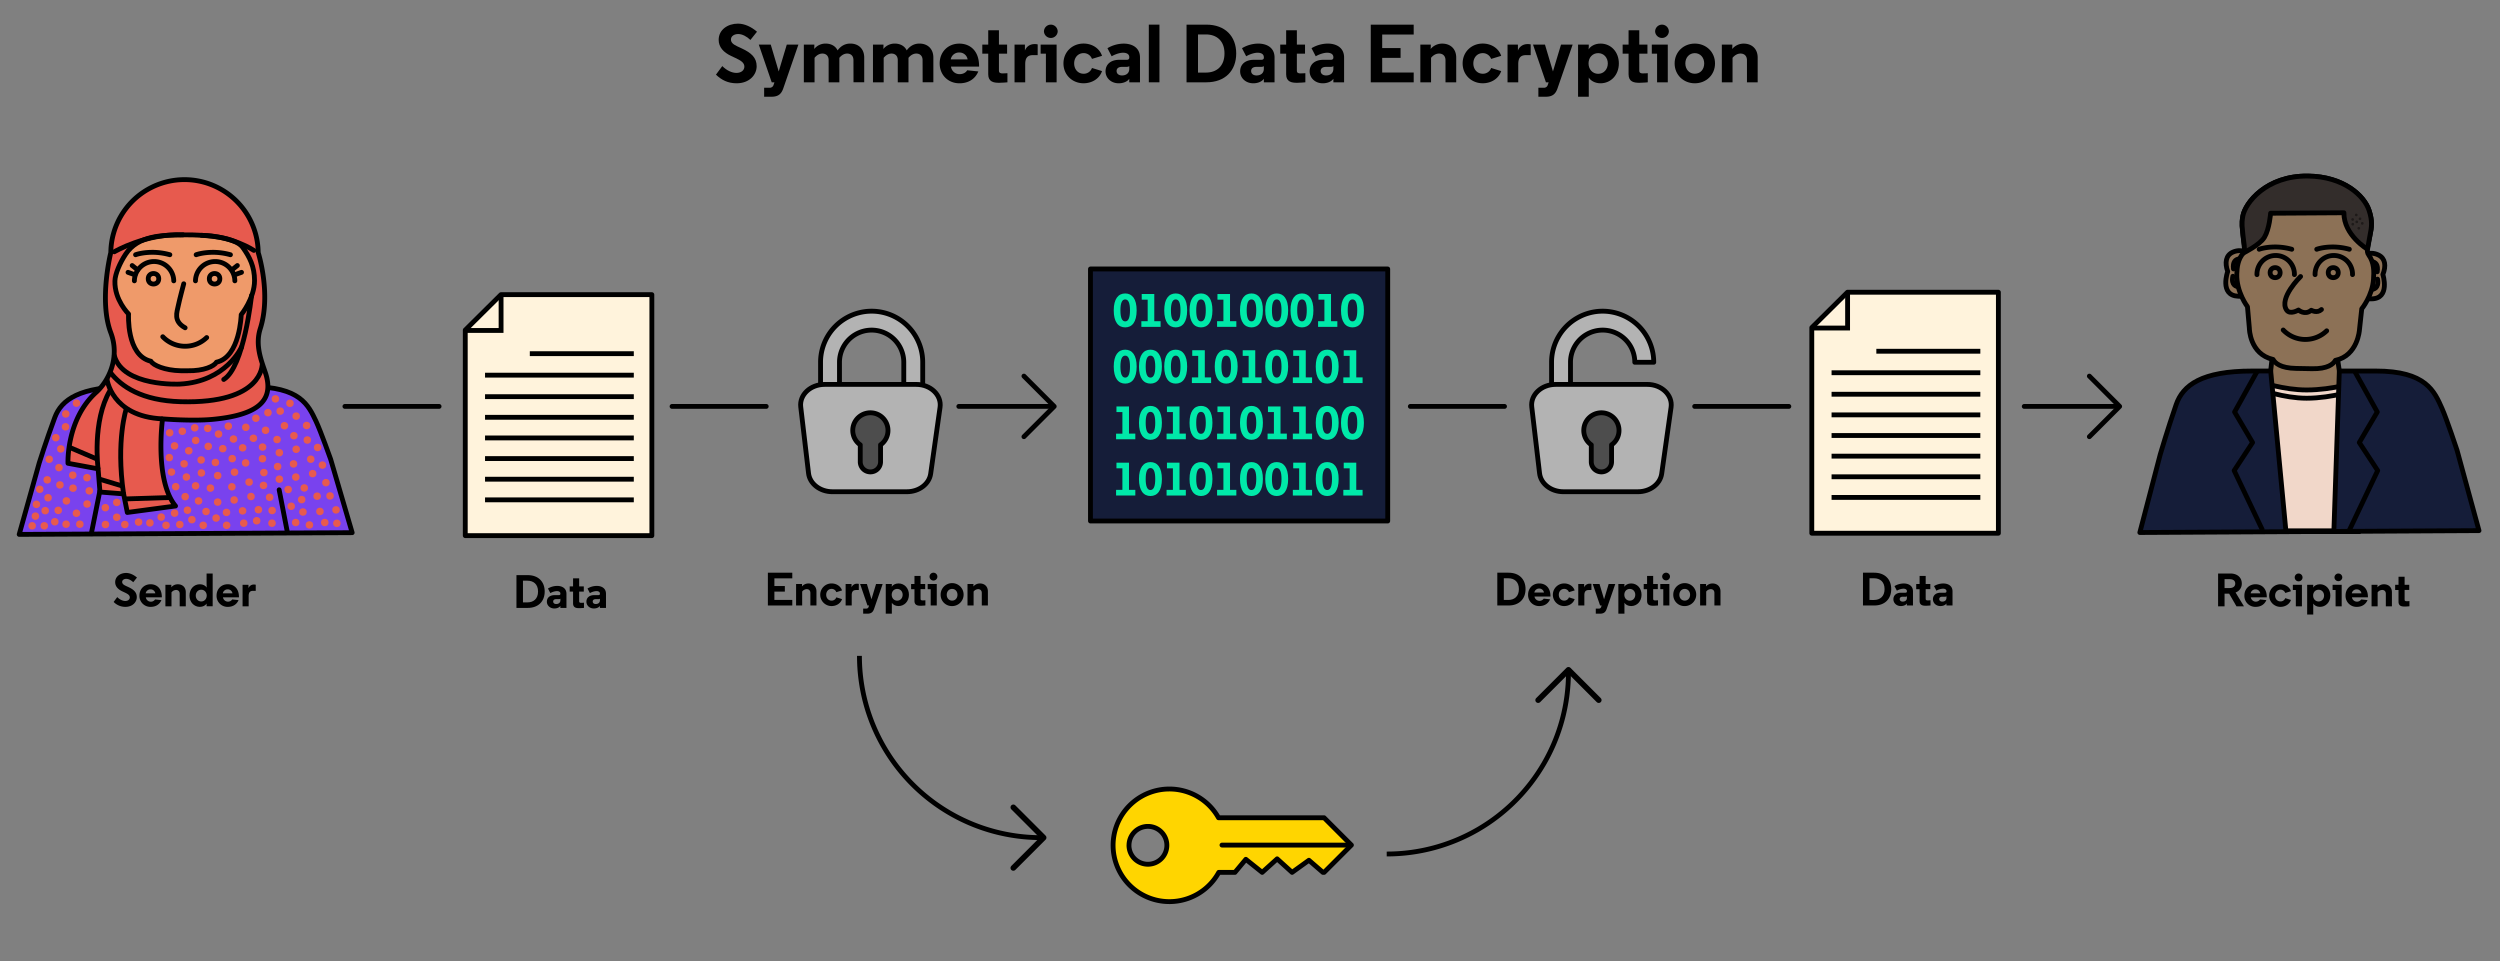 <svg id="Layer_1" data-name="Layer 1" xmlns="http://www.w3.org/2000/svg" viewBox="0 0 3095 1190"><rect x="0" y="0" width="3095" height="1190" fill="#808080" stroke="none"/><defs><style>.cls-1{fill:#151d39;}.cls-1,.cls-11,.cls-12,.cls-13,.cls-15,.cls-16,.cls-17,.cls-18,.cls-3,.cls-4,.cls-5,.cls-6,.cls-7,.cls-8,.cls-9{stroke:#000;}.cls-1,.cls-11,.cls-13,.cls-15,.cls-16,.cls-17,.cls-18,.cls-3,.cls-5,.cls-6,.cls-7,.cls-8,.cls-9{stroke-linejoin:round;}.cls-1,.cls-11,.cls-12,.cls-13,.cls-15,.cls-17,.cls-18,.cls-3,.cls-4,.cls-5,.cls-6,.cls-7,.cls-8,.cls-9{stroke-width:6px;}.cls-2{fill:#00e9a9;}.cls-3{fill:#fff3dc;}.cls-15,.cls-16,.cls-17,.cls-18,.cls-3,.cls-5{stroke-linecap:round;}.cls-16,.cls-4,.cls-5,.cls-9{fill:none;}.cls-12,.cls-4{stroke-miterlimit:10;}.cls-6{fill:#7942ee;}.cls-10,.cls-7{fill:#e75a4e;}.cls-8{fill:#ef9a6a;}.cls-11{fill:#8c7156;}.cls-12{fill:#f1d7c9;}.cls-13{fill:#332d2b;}.cls-14{fill:#1e1a19;}.cls-15{fill:#ffd500;}.cls-16{stroke-width:7px;}.cls-17{fill:#b3b3b3;}.cls-18{fill:#4d4d4d;}</style></defs><path d="M980.85,716H958.69v9.51h12.94v6.9H958.69V742.7h22.16v6.9H950.63V709h30.22Z"/><path d="M1000.92,722.34c5.74,0,9.86,3.65,9.86,9.86v17.4h-7.54V734.11c0-3.36-2.15-4.75-4.53-4.75a7.37,7.37,0,0,0-5.62,3V749.6h-7.54V723h7.36v1c0,.93-.11,2.09-.11,2.09A10.42,10.42,0,0,1,1000.92,722.34Z"/><path d="M1022.84,736.32c0,4.17,2.73,7.25,6.67,7.25a6.09,6.09,0,0,0,5.86-4.06l7.08,2.2c-1.74,5.28-7,8.59-13,8.59a14,14,0,1,1,0-28c6,0,11.26,3.36,13,8.64l-7.08,2.15a6.16,6.16,0,0,0-5.86-4.06C1025.57,729.07,1022.84,732.14,1022.84,736.32Z"/><path d="M1063.21,730.46H1060c-3.83,0-5.57,1.8-5.57,6.44v12.7h-7.54V723h7.31v4.23a7,7,0,0,1,6.9-4.58,8.75,8.75,0,0,1,2.09.23Z"/><path d="M1075.85,749.6h-1.91L1064.83,723h8.41l5.63,18.9,5.68-18.9h8.18l-10.61,30.74c-1.34,3.88-3.43,6-8.3,6h-5.22v-6.32h3.71a2.76,2.76,0,0,0,3-2.09Z"/><path d="M1104.1,759.75h-7.54V723h7.54v1.27c0,1.28-.12,1.86-.12,2.15,1.28-2.26,4.41-4.12,8.41-4.12,7.31,0,12.88,5.86,12.88,14s-5.63,14-12.94,14c-3.77,0-6.9-1.8-8.23-4.06Zm-.18-23.43c0,4.06,2.79,7.31,6.79,7.31s6.79-3.25,6.79-7.31-2.79-7.25-6.79-7.25S1103.92,732.2,1103.92,736.32Z"/><path d="M1139.65,713V723h5.74v6.38h-5.74v12c0,1.68,1.34,1.92,2.5,1.92a34.14,34.14,0,0,0,3.48-.18v6.44s-3.66.35-5.86.35c-3.77,0-7.66-.64-7.66-6V729.42h-4.17V723h4.17V713Z"/><path d="M1159.72,749.6h-7.54V729.42h-3.71V723h11.25ZM1155.6,709a4.86,4.86,0,0,1,4.87,4.87,4.84,4.84,0,0,1-9.68,0A4.85,4.85,0,0,1,1155.6,709Z"/><path d="M1164.53,736.32a14.21,14.21,0,1,1,14.21,14A13.83,13.83,0,0,1,1164.53,736.32Zm7.54,0c0,4.12,2.73,7.25,6.67,7.25s6.62-3.13,6.62-7.25-2.73-7.25-6.62-7.25S1172.07,732.14,1172.07,736.32Z"/><path d="M1213.14,722.34c5.74,0,9.86,3.65,9.86,9.86v17.4h-7.54V734.11c0-3.36-2.15-4.75-4.53-4.75a7.37,7.37,0,0,0-5.62,3V749.6h-7.54V723h7.36v1c0,.93-.11,2.09-.11,2.09A10.42,10.42,0,0,1,1213.14,722.34Z"/><path d="M653.29,752.6H639.37V712h13.92c13.28,0,21.05,8.24,21.05,20.3S666.57,752.6,653.29,752.6ZM653,718.9h-5.57v26.86H653c7.42,0,13.1-4.35,13.1-13.46S660.42,718.9,653,718.9Z"/><path d="M693.77,734.91c0-1.91-1.51-3.13-4.41-3.13a18.06,18.06,0,0,0-8,2.49l-3-5.68a22.73,22.73,0,0,1,11.37-3.25c6,0,11.54,2.78,11.54,9.8V752.6h-7.54v-2.49c-1.39,2.08-4.41,3.19-7.42,3.19-5.63,0-9.28-4-9.28-8.36,0-5,3.71-8.17,9.63-8.17h5.21c1.28,0,1.86-.58,1.86-1.57Zm0,8.18v-1.92a3.25,3.25,0,0,1-2.32.58h-2.84c-2.38,0-3.77,1-3.77,2.9s1.45,3.14,3.77,3.14C691.33,747.79,693.77,746.39,693.77,743.09Z"/><path d="M717,716V726h5.74v6.38H717v12c0,1.68,1.33,1.92,2.49,1.92a33.89,33.89,0,0,0,3.48-.18v6.44s-3.65.35-5.86.35c-3.77,0-7.65-.64-7.65-6V732.42h-4.18V726h4.18V716Z"/><path d="M742.72,734.91c0-1.91-1.51-3.13-4.41-3.13a18.06,18.06,0,0,0-8,2.49l-3-5.68a22.73,22.73,0,0,1,11.37-3.25c6,0,11.54,2.78,11.54,9.8V752.6h-7.54v-2.49c-1.39,2.08-4.41,3.19-7.42,3.19-5.63,0-9.28-4-9.28-8.36,0-5,3.71-8.17,9.63-8.17h5.22c1.27,0,1.85-.58,1.85-1.57Zm0,8.18v-1.92a3.23,3.23,0,0,1-2.32.58h-2.84c-2.38,0-3.77,1-3.77,2.9s1.45,3.14,3.77,3.14C740.29,747.79,742.72,746.39,742.72,743.09Z"/><rect class="cls-1" x="1350" y="333" width="368" height="312"/><path class="cls-2" d="M1407.17,384.24c0,14.44-5.63,21.06-14.16,21.06s-14.21-6.62-14.21-21.06c0-14.21,5.63-20.94,14.21-20.94S1407.17,370,1407.17,384.24ZM1393,397.87c4,0,5.92-4.58,5.92-13.63s-1.91-13.57-5.92-13.57-5.91,4.64-5.91,13.57S1389,397.87,1393,397.87Z"/><path class="cls-2" d="M1413.43,364H1429v33.64h7.83v7H1413v-7h7.83V371h-7.36Z"/><path class="cls-2" d="M1469.69,384.24c0,14.44-5.63,21.06-14.15,21.06s-14.21-6.62-14.21-21.06c0-14.21,5.62-20.94,14.21-20.94S1469.69,370,1469.69,384.24Zm-14.15,13.63c4,0,5.91-4.58,5.91-13.63s-1.91-13.57-5.91-13.57-5.92,4.64-5.92,13.57S1451.48,397.87,1455.54,397.87Z"/><path class="cls-2" d="M1501,384.24c0,14.44-5.63,21.06-14.15,21.06s-14.21-6.62-14.21-21.06c0-14.21,5.62-20.94,14.21-20.94S1501,370,1501,384.24Zm-14.15,13.63c4,0,5.91-4.58,5.91-13.63s-1.91-13.57-5.91-13.57-5.92,4.64-5.92,13.57S1482.74,397.87,1486.8,397.87Z"/><path class="cls-2" d="M1507.21,364h15.55v33.64h7.83v7h-23.84v-7h7.83V371h-7.37Z"/><path class="cls-2" d="M1563.47,384.24c0,14.44-5.62,21.06-14.15,21.06s-14.21-6.62-14.21-21.06c0-14.21,5.63-20.94,14.21-20.94S1563.47,370,1563.47,384.24Zm-14.15,13.63c4,0,5.92-4.58,5.92-13.63s-1.92-13.57-5.92-13.57-5.92,4.64-5.92,13.57S1545.26,397.87,1549.32,397.87Z"/><path class="cls-2" d="M1594.73,384.24c0,14.44-5.62,21.06-14.15,21.06s-14.21-6.62-14.21-21.06c0-14.21,5.63-20.94,14.21-20.94S1594.73,370,1594.73,384.24Zm-14.15,13.63c4,0,5.92-4.58,5.92-13.63s-1.92-13.57-5.92-13.57-5.91,4.64-5.91,13.57S1576.52,397.87,1580.58,397.87Z"/><path class="cls-2" d="M1626,384.24c0,14.44-5.62,21.06-14.15,21.06s-14.21-6.62-14.21-21.06c0-14.21,5.63-20.94,14.21-20.94S1626,370,1626,384.24Zm-14.15,13.63c4,0,5.92-4.58,5.92-13.63s-1.92-13.57-5.92-13.57-5.91,4.64-5.91,13.57S1607.78,397.87,1611.84,397.87Z"/><path class="cls-2" d="M1632.26,364h15.54v33.64h7.83v7h-23.84v-7h7.83V371h-7.36Z"/><path class="cls-2" d="M1688.52,384.24c0,14.44-5.63,21.06-14.16,21.06s-14.21-6.62-14.21-21.06c0-14.21,5.63-20.94,14.21-20.94S1688.52,370,1688.52,384.24Zm-14.16,13.63c4,0,5.92-4.58,5.92-13.63s-1.91-13.57-5.92-13.57-5.91,4.64-5.91,13.57S1670.3,397.87,1674.36,397.87Z"/><path class="cls-2" d="M1407.17,453.84c0,14.44-5.63,21.06-14.16,21.06s-14.21-6.62-14.21-21.06c0-14.21,5.63-20.94,14.21-20.94S1407.17,439.63,1407.17,453.84ZM1393,467.47c4,0,5.92-4.58,5.92-13.63s-1.91-13.57-5.92-13.57-5.91,4.64-5.91,13.57S1389,467.47,1393,467.47Z"/><path class="cls-2" d="M1438.43,453.84c0,14.44-5.63,21.06-14.16,21.06s-14.21-6.62-14.21-21.06c0-14.21,5.63-20.94,14.21-20.94S1438.43,439.63,1438.43,453.84Zm-14.16,13.63c4,0,5.92-4.58,5.92-13.63s-1.91-13.57-5.92-13.57-5.91,4.64-5.91,13.57S1420.21,467.47,1424.27,467.47Z"/><path class="cls-2" d="M1469.69,453.84c0,14.44-5.63,21.06-14.15,21.06s-14.21-6.62-14.21-21.06c0-14.21,5.62-20.94,14.21-20.94S1469.69,439.63,1469.69,453.84Zm-14.15,13.63c4,0,5.91-4.58,5.91-13.63s-1.91-13.57-5.91-13.57-5.92,4.64-5.92,13.57S1451.48,467.47,1455.54,467.47Z"/><path class="cls-2" d="M1476,433.6h15.55v33.64h7.82v7h-23.83v-7h7.83V440.56H1476Z"/><path class="cls-2" d="M1532.21,453.84c0,14.44-5.63,21.06-14.15,21.06s-14.21-6.62-14.21-21.06c0-14.21,5.62-20.94,14.21-20.94S1532.21,439.63,1532.21,453.84Zm-14.15,13.63c4,0,5.91-4.58,5.91-13.63s-1.91-13.57-5.91-13.57-5.92,4.64-5.92,13.57S1514,467.47,1518.06,467.47Z"/><path class="cls-2" d="M1538.47,433.6H1554v33.64h7.83v7H1538v-7h7.83V440.56h-7.37Z"/><path class="cls-2" d="M1594.73,453.84c0,14.44-5.62,21.06-14.15,21.06s-14.21-6.62-14.21-21.06c0-14.21,5.63-20.94,14.21-20.94S1594.73,439.63,1594.73,453.84Zm-14.15,13.63c4,0,5.92-4.58,5.92-13.63s-1.92-13.57-5.92-13.57-5.91,4.64-5.91,13.57S1576.52,467.47,1580.58,467.47Z"/><path class="cls-2" d="M1601,433.6h15.54v33.64h7.83v7h-23.84v-7h7.83V440.56H1601Z"/><path class="cls-2" d="M1657.25,453.84c0,14.44-5.62,21.06-14.15,21.06s-14.21-6.62-14.21-21.06c0-14.21,5.63-20.94,14.21-20.94S1657.25,439.63,1657.25,453.84Zm-14.15,13.63c4,0,5.92-4.58,5.92-13.63s-1.91-13.57-5.92-13.57-5.91,4.64-5.91,13.57S1639,467.47,1643.1,467.47Z"/><path class="cls-2" d="M1663.52,433.6h15.54v33.64h7.83v7h-23.84v-7h7.83V440.56h-7.36Z"/><path class="cls-2" d="M1382.17,503.2h15.54v33.64h7.83v7H1381.7v-7h7.83V510.16h-7.36Z"/><path class="cls-2" d="M1438.43,523.44c0,14.44-5.63,21.06-14.16,21.06s-14.21-6.62-14.21-21.06c0-14.21,5.63-20.94,14.21-20.94S1438.43,509.23,1438.43,523.44Zm-14.16,13.63c4,0,5.92-4.58,5.92-13.63s-1.91-13.57-5.92-13.57-5.91,4.64-5.91,13.57S1420.21,537.07,1424.27,537.07Z"/><path class="cls-2" d="M1444.69,503.2h15.54v33.64h7.83v7h-23.83v-7h7.83V510.16h-7.37Z"/><path class="cls-2" d="M1501,523.44c0,14.44-5.63,21.06-14.15,21.06s-14.21-6.62-14.21-21.06c0-14.21,5.62-20.94,14.21-20.94S1501,509.23,1501,523.44Zm-14.15,13.63c4,0,5.91-4.58,5.91-13.63s-1.91-13.57-5.91-13.57-5.92,4.64-5.92,13.57S1482.74,537.07,1486.8,537.07Z"/><path class="cls-2" d="M1507.21,503.2h15.55v33.64h7.83v7h-23.84v-7h7.83V510.16h-7.37Z"/><path class="cls-2" d="M1563.47,523.44c0,14.44-5.62,21.06-14.15,21.06s-14.21-6.62-14.21-21.06c0-14.21,5.63-20.94,14.21-20.94S1563.47,509.23,1563.47,523.44Zm-14.15,13.63c4,0,5.92-4.58,5.92-13.63s-1.92-13.57-5.92-13.57-5.92,4.64-5.92,13.57S1545.26,537.07,1549.32,537.07Z"/><path class="cls-2" d="M1569.74,503.2h15.54v33.64h7.83v7h-23.84v-7h7.83V510.16h-7.36Z"/><path class="cls-2" d="M1601,503.2h15.54v33.64h7.83v7h-23.84v-7h7.83V510.16H1601Z"/><path class="cls-2" d="M1657.25,523.44c0,14.44-5.62,21.06-14.15,21.06s-14.21-6.62-14.21-21.06c0-14.21,5.63-20.94,14.21-20.94S1657.25,509.23,1657.25,523.44Zm-14.15,13.63c4,0,5.92-4.58,5.92-13.63s-1.91-13.57-5.92-13.57-5.91,4.64-5.91,13.57S1639,537.07,1643.1,537.07Z"/><path class="cls-2" d="M1688.52,523.44c0,14.44-5.63,21.06-14.16,21.06s-14.21-6.62-14.21-21.06c0-14.21,5.63-20.94,14.21-20.94S1688.52,509.23,1688.52,523.44Zm-14.16,13.63c4,0,5.92-4.58,5.92-13.63s-1.91-13.57-5.92-13.57-5.91,4.64-5.91,13.57S1670.3,537.07,1674.36,537.07Z"/><path class="cls-2" d="M1382.17,572.8h15.54v33.64h7.83v7H1381.7v-7h7.83V579.76h-7.36Z"/><path class="cls-2" d="M1438.43,593c0,14.44-5.63,21.06-14.16,21.06s-14.21-6.62-14.21-21.06c0-14.21,5.63-20.93,14.21-20.93S1438.43,578.83,1438.43,593Zm-14.16,13.63c4,0,5.92-4.58,5.92-13.63s-1.91-13.57-5.92-13.57-5.91,4.64-5.91,13.57S1420.21,606.67,1424.27,606.67Z"/><path class="cls-2" d="M1444.69,572.8h15.54v33.64h7.83v7h-23.83v-7h7.83V579.76h-7.37Z"/><path class="cls-2" d="M1501,593c0,14.44-5.63,21.06-14.15,21.06s-14.21-6.62-14.21-21.06c0-14.21,5.62-20.93,14.21-20.93S1501,578.83,1501,593Zm-14.15,13.63c4,0,5.91-4.58,5.91-13.63s-1.91-13.57-5.91-13.57-5.92,4.64-5.92,13.57S1482.74,606.67,1486.8,606.67Z"/><path class="cls-2" d="M1507.21,572.8h15.55v33.64h7.83v7h-23.84v-7h7.83V579.76h-7.37Z"/><path class="cls-2" d="M1563.47,593c0,14.44-5.62,21.06-14.15,21.06s-14.21-6.62-14.21-21.06c0-14.21,5.63-20.93,14.21-20.93S1563.47,578.83,1563.47,593Zm-14.15,13.63c4,0,5.92-4.58,5.92-13.63s-1.92-13.57-5.92-13.57-5.92,4.64-5.92,13.57S1545.26,606.67,1549.32,606.67Z"/><path class="cls-2" d="M1594.73,593c0,14.44-5.62,21.06-14.15,21.06s-14.21-6.62-14.21-21.06c0-14.21,5.63-20.93,14.21-20.93S1594.73,578.83,1594.73,593Zm-14.15,13.63c4,0,5.92-4.58,5.92-13.63s-1.92-13.57-5.92-13.57-5.91,4.64-5.91,13.57S1576.52,606.67,1580.58,606.67Z"/><path class="cls-2" d="M1601,572.8h15.54v33.64h7.83v7h-23.84v-7h7.83V579.76H1601Z"/><path class="cls-2" d="M1657.25,593c0,14.44-5.62,21.06-14.15,21.06s-14.21-6.62-14.21-21.06c0-14.21,5.63-20.93,14.21-20.93S1657.25,578.83,1657.25,593Zm-14.15,13.63c4,0,5.92-4.58,5.92-13.63s-1.91-13.57-5.92-13.57-5.91,4.64-5.91,13.57S1639,606.67,1643.1,606.67Z"/><path class="cls-2" d="M1663.52,572.8h15.54v33.64h7.83v7h-23.84v-7h7.83V579.76h-7.36Z"/><polygon class="cls-3" points="807 663.12 576 663.12 576 408.58 620.16 364.78 807 364.78 807 663.12"/><polyline class="cls-4" points="620.33 364.78 620.33 409.11 576 409.11"/><line class="cls-4" x1="655.91" y1="437.84" x2="784.65" y2="437.84"/><line class="cls-4" x1="600.48" y1="464.45" x2="784.65" y2="464.45"/><line class="cls-4" x1="600.48" y1="491.07" x2="784.65" y2="491.07"/><line class="cls-4" x1="600.48" y1="516.62" x2="784.65" y2="516.62"/><line class="cls-4" x1="600.48" y1="542.16" x2="784.65" y2="542.16"/><line class="cls-4" x1="600.48" y1="567.71" x2="784.65" y2="567.71"/><line class="cls-4" x1="600.48" y1="593.26" x2="784.65" y2="593.26"/><line class="cls-4" x1="600.48" y1="618.81" x2="784.65" y2="618.81"/><polyline class="cls-5" points="1267.62 465.62 1305.13 503.13 1267.62 540.63"/><line class="cls-5" x1="1303.59" y1="503.13" x2="1187" y2="503.13"/><path d="M164.93,720.79c-2.5-2.44-5.74-4.18-8.59-4.18-2.66,0-5.1,1.39-5.1,3.83,0,1.86,1.16,3.31,4.41,4.81l3.36,1.57c6.44,3,10.33,6.38,10.33,12.47s-5.17,12-14.1,12a20,20,0,0,1-14.55-6.09l4.46-6c3,3.08,6.84,4.82,9.92,4.82,3.48,0,5.62-1.92,5.62-4.41,0-2.78-2.49-4.35-6.38-6.15l-2.84-1.33c-5.45-2.55-8.87-6.27-8.87-11.37,0-7.13,6.38-11.43,13.57-11.43,4.7,0,9.51,2.32,13.4,5.69Z"/><path d="M200.31,739.52H180.53A6.31,6.31,0,0,0,192,742.13l7.83.81c-2.38,5.69-7.37,8.36-13.29,8.36a13.55,13.55,0,0,1-13.92-14c0-8.12,5.86-14,13.81-14,7.31,0,13.92,4.76,13.92,15.89Zm-19.95-5h11.89a5.77,5.77,0,0,0-5.86-4.88A5.92,5.92,0,0,0,180.36,734.48Z"/><path d="M220.14,723.34c5.75,0,9.86,3.65,9.86,9.86v17.4h-7.54V735.11c0-3.36-2.14-4.75-4.52-4.75a7.39,7.39,0,0,0-5.63,3V750.6h-7.54V724h7.37v1c0,.93-.12,2.09-.12,2.09A10.44,10.44,0,0,1,220.14,723.34Z"/><path d="M255.75,747.24c-1.33,2.2-4.46,4.06-8.29,4.06-7.31,0-12.87-5.86-12.87-14s5.51-14,12.81-14c4.06,0,7.14,1.86,8.47,4.12,0-.87-.12-3.08-.12-5.05V710h7.54v40.6h-7.54Zm-13.39-9.92c0,4.06,2.78,7.31,6.78,7.31s6.79-3.25,6.79-7.31-2.78-7.25-6.79-7.25S242.36,733.2,242.36,737.32Z"/><path d="M295.83,739.52H276.05a6.31,6.31,0,0,0,11.43,2.61l7.83.81c-2.38,5.69-7.37,8.36-13.28,8.36a13.55,13.55,0,0,1-13.92-14c0-8.12,5.86-14,13.8-14,7.31,0,13.92,4.76,13.92,15.89Zm-19.95-5h11.89a5.77,5.77,0,0,0-5.86-4.88A5.92,5.92,0,0,0,275.88,734.48Z"/><path d="M316.6,731.46h-3.19c-3.83,0-5.57,1.8-5.57,6.44v12.7H300.3V724h7.31v4.23a7,7,0,0,1,6.9-4.58,8.81,8.81,0,0,1,2.09.23Z"/><path class="cls-6" d="M172.88,478.63H160.25c-61.34,0-84.15,16-92.37,38.1C57.38,545,48.59,573,48.59,573L23.75,661.58,436,659.45,409.31,568.4s-12.46-35.12-18.13-47c-9.44-19.84-19.43-42.76-80.77-42.76H172.88Z"/><line class="cls-5" x1="345.59" y1="606.37" x2="355.78" y2="658.99"/><line class="cls-5" x1="123.58" y1="608.06" x2="113.04" y2="660.69"/><path class="cls-7" d="M119.39,485.38c14-12.63,29.84-41.6,17.79-73.45-15-39.59,0-99.27,0-99.27a91.24,91.24,0,0,1,182.47,0s16.36,51.07,2.59,94.11c-6.56,20.48,1.11,39.2,6.27,54.52,12.14,36-11.38,52.67-64.75,57.83-26,2.52-62.54-.57-62.54-.57s-10.33,75.75,16.06,107.88l-59.67,8-4.59-23-29.27-2.3-2.3-28.69-37.29-6.88S81.86,519.12,119.39,485.38Z"/><path class="cls-8" d="M300.49,306.24c-8.61-12.05-42.46-15.84-74-15.5-26.68.29-55.66.86-70.86,23.82-7.11,10.73-13.1,24.53-13.36,33.22-.72,23.6,16.89,40.91,16.89,40.91s-3,51.56,27.71,58.51c2.62,4.9,17,11.41,37,11.79h8.32c20.43.38,33.13-5.77,35.77-10.61,29.28-6.14,30.65-58.82,30.65-58.82s16.51-20.22,16.51-42.23C315.08,329.92,309.06,318.24,300.49,306.24Z"/><path class="cls-5" d="M290.74,347.66a24.38,24.38,0,0,0-48.75,0"/><circle class="cls-5" cx="265.65" cy="345.12" r="6.52"/><path class="cls-5" d="M215.11,347.66a24.38,24.38,0,0,0-48.75,0"/><circle class="cls-5" cx="190.02" cy="345.12" r="6.52"/><path class="cls-5" d="M227.47,351.3s-5.34,20-6.69,26.78c-1.72,8.61-6.5,19.51,8.41,27.73"/><path class="cls-5" d="M201.52,416.9a38.42,38.42,0,0,0,54.35,1"/><line class="cls-5" x1="290.4" y1="340.21" x2="299" y2="337.15"/><line class="cls-5" x1="287.14" y1="334.09" x2="293.84" y2="328.73"/><line class="cls-5" x1="167.08" y1="340.21" x2="158.48" y2="337.15"/><line class="cls-5" x1="170.33" y1="334.09" x2="163.64" y2="328.73"/><path class="cls-5" d="M311.39,365.91S302.21,454.28,277,469.78"/><path class="cls-5" d="M299.05,429.61s-18.93,43-76.6,45.9c0,0-70.15,3.59-80.91-35.14"/><path class="cls-5" d="M141.54,311.69s39-22.95,84.92-20.95"/><path class="cls-5" d="M314.26,310s-27-18.08-64.84-18.65"/><path class="cls-7" d="M132.36,468.92s5.16,46.76,68.86,49.63"/><path class="cls-7" d="M156.46,505.64S143.26,545,153,611.51"/><path class="cls-7" d="M121.45,580.52s-7.74-59.39,14.92-97.26"/><path class="cls-9" d="M324.59,450.84s1.72,49.35-101,46.48c-47.8-1.34-73.47-18.57-87.27-36.62"/><line class="cls-7" x1="154.88" y1="617.68" x2="209.54" y2="615.96"/><line class="cls-7" x1="122.41" y1="592.96" x2="152.25" y2="601.95"/><line class="cls-7" x1="84.92" y1="553.36" x2="119.92" y2="568.28"/><path class="cls-5" d="M167.84,315.36s7.77-3,21.21-3a82,82,0,0,1,21.22,3"/><path class="cls-5" d="M242.84,315.36s7.77-3,21.21-3a82,82,0,0,1,21.22,3"/><circle class="cls-10" cx="255.1" cy="633.25" r="4.65"/><circle class="cls-10" cx="242.14" cy="601.48" r="4.65"/><circle class="cls-10" cx="230.76" cy="590.57" r="4.65"/><circle class="cls-10" cx="249.34" cy="585.5" r="4.65"/><circle class="cls-10" cx="269.49" cy="588.82" r="4.65"/><circle class="cls-10" cx="227.91" cy="574.22" r="4.65"/><circle class="cls-10" cx="212.27" cy="584.41" r="4.65"/><circle class="cls-10" cx="232.07" cy="631.61" r="4.65"/><circle class="cls-10" cx="216.16" cy="635.29" r="4.65"/><circle class="cls-10" cx="144.56" cy="622.01" r="4.65"/><circle class="cls-10" cx="144.56" cy="640.34" r="4.65"/><circle class="cls-10" cx="154.56" cy="649.34" r="4.65"/><circle class="cls-10" cx="171.56" cy="646.34" r="4.65"/><circle class="cls-10" cx="185.56" cy="647.34" r="4.65"/><circle class="cls-10" cx="205.56" cy="650.34" r="4.65"/><circle class="cls-10" cx="222.56" cy="649.34" r="4.65"/><circle class="cls-10" cx="237.56" cy="643.34" r="4.65"/><circle class="cls-10" cx="251.56" cy="650.34" r="4.65"/><circle class="cls-10" cx="267.56" cy="641.34" r="4.65"/><circle class="cls-10" cx="280.56" cy="650.34" r="4.65"/><circle class="cls-10" cx="130.56" cy="649.34" r="4.65"/><circle class="cls-10" cx="130.42" cy="628.49" r="4.65"/><circle class="cls-10" cx="199.57" cy="640.15" r="4.65"/><circle class="cls-10" cx="229.24" cy="614.84" r="4.65"/><circle class="cls-10" cx="245.81" cy="620.16" r="4.65"/><circle class="cls-10" cx="217.52" cy="602.5" r="4.65"/><circle class="cls-10" cx="300.42" cy="554.42" r="4.65"/><circle class="cls-10" cx="289.04" cy="543.52" r="4.65"/><circle class="cls-10" cx="325.08" cy="553.47" r="4.65"/><circle class="cls-10" cx="313.7" cy="542.57" r="4.65"/><circle class="cls-10" cx="282.64" cy="527.64" r="4.65"/><circle class="cls-10" cx="270.55" cy="537.35" r="4.65"/><circle class="cls-10" cx="290.36" cy="584.56" r="4.65"/><circle class="cls-10" cx="287.52" cy="567.79" r="4.65"/><circle class="cls-10" cx="304.1" cy="573.1" r="4.65"/><circle class="cls-10" cx="343.69" cy="577.6" r="4.65"/><circle class="cls-10" cx="324.96" cy="567.89" r="4.65"/><circle class="cls-10" cx="304.34" cy="529.01" r="4.65"/><circle class="cls-10" cx="275.81" cy="555.44" r="4.65"/><circle class="cls-10" cx="266.66" cy="572.53" r="4.65"/><circle class="cls-10" cx="289.88" cy="618.97" r="4.65"/><circle class="cls-10" cx="280.4" cy="634.38" r="4.65"/><circle class="cls-10" cx="310.74" cy="614.7" r="4.65"/><circle class="cls-10" cx="301.74" cy="647.7" r="4.65"/><circle class="cls-10" cx="317.74" cy="644.7" r="4.65"/><circle class="cls-10" cx="336.74" cy="647.7" r="4.65"/><circle class="cls-10" cx="300.31" cy="632.44" r="4.65"/><circle class="cls-10" cx="260.49" cy="604.27" r="4.65"/><circle class="cls-10" cx="269.49" cy="621.58" r="4.65"/><circle class="cls-10" cx="72.09" cy="631.82" r="4.65"/><circle class="cls-10" cx="59.49" cy="616.21" r="4.65"/><circle class="cls-10" cx="74.16" cy="600.32" r="4.65"/><circle class="cls-10" cx="107.82" cy="623.95" r="4.65"/><circle class="cls-10" cx="98.82" cy="648.95" r="4.65"/><circle class="cls-10" cx="81.82" cy="648.95" r="4.65"/><circle class="cls-10" cx="67.82" cy="645.95" r="4.65"/><circle class="cls-10" cx="43.82" cy="638.95" r="4.65"/><circle class="cls-10" cx="54.82" cy="650.95" r="4.65"/><circle class="cls-10" cx="39.82" cy="650.95" r="4.65"/><circle class="cls-10" cx="94.63" cy="635.4" r="4.65"/><circle class="cls-10" cx="82.19" cy="620.14" r="4.65"/><circle class="cls-10" cx="55.95" cy="632.19" r="4.65"/><circle class="cls-10" cx="45.1" cy="624.38" r="4.65"/><circle class="cls-10" cx="308.37" cy="596.88" r="4.65"/><circle class="cls-10" cx="287.05" cy="602.67" r="4.65"/><circle class="cls-10" cx="345.83" cy="560.45" r="4.65"/><circle class="cls-10" cx="379.6" cy="526.76" r="4.65"/><circle class="cls-10" cx="366.66" cy="515.15" r="4.65"/><circle class="cls-10" cx="358.98" cy="499.27" r="4.65"/><circle class="cls-10" cx="340.96" cy="493.81" r="4.65"/><circle class="cls-10" cx="316.78" cy="517.76" r="4.65"/><circle class="cls-10" cx="346.89" cy="508.98" r="4.65"/><circle class="cls-10" cx="331.72" cy="510.88" r="4.65"/><circle class="cls-10" cx="366.69" cy="556.19" r="4.65"/><circle class="cls-10" cx="363.86" cy="539.42" r="4.65"/><circle class="cls-10" cx="380.44" cy="544.73" r="4.65"/><circle class="cls-10" cx="393.24" cy="553.98" r="4.65"/><circle class="cls-10" cx="352.14" cy="527.07" r="4.65"/><circle class="cls-10" cx="343" cy="544.16" r="4.65"/><circle class="cls-10" cx="328.76" cy="532.7" r="4.65"/><circle class="cls-10" cx="366.22" cy="590.6" r="4.65"/><circle class="cls-10" cx="356.74" cy="606.01" r="4.65"/><circle class="cls-10" cx="326.68" cy="585.06" r="4.65"/><circle class="cls-10" cx="326.2" cy="600.94" r="4.65"/><circle class="cls-10" cx="333.79" cy="615.64" r="4.65"/><circle class="cls-10" cx="319.9" cy="631.01" r="4.65"/><circle class="cls-10" cx="336.89" cy="632.03" r="4.65"/><circle class="cls-10" cx="387.08" cy="586.33" r="4.65"/><circle class="cls-10" cx="376.65" cy="604.07" r="4.65"/><circle class="cls-10" cx="408.57" cy="613.95" r="4.65"/><circle class="cls-10" cx="403.51" cy="597.52" r="4.65"/><circle class="cls-10" cx="392.61" cy="614.27" r="4.65"/><circle class="cls-10" cx="373.48" cy="618.53" r="4.65"/><circle class="cls-10" cx="375.06" cy="633.86" r="4.65"/><circle class="cls-10" cx="366.06" cy="646.86" r="4.65"/><circle class="cls-10" cx="383.06" cy="649.86" r="4.65"/><circle class="cls-10" cx="402.06" cy="646.86" r="4.65"/><circle class="cls-10" cx="417.06" cy="647.86" r="4.65"/><circle class="cls-10" cx="360.52" cy="626.75" r="4.65"/><circle class="cls-10" cx="396.08" cy="633.15" r="4.65"/><circle class="cls-10" cx="416" cy="631.22" r="4.65"/><circle class="cls-10" cx="345.83" cy="593.21" r="4.65"/><circle class="cls-10" cx="384.71" cy="568.51" r="4.65"/><circle class="cls-10" cx="399.17" cy="575.78" r="4.65"/><circle class="cls-10" cx="363.39" cy="574.3" r="4.65"/><circle class="cls-10" cx="257.79" cy="552.6" r="4.65"/><circle class="cls-10" cx="249.02" cy="569.43" r="4.65"/><circle class="cls-10" cx="90.4" cy="604.35" r="4.65"/><circle class="cls-10" cx="60.88" cy="568.55" r="4.65"/><circle class="cls-10" cx="75.26" cy="555.75" r="4.65"/><circle class="cls-10" cx="69.1" cy="541.85" r="4.65"/><circle class="cls-10" cx="81.11" cy="528.41" r="4.65"/><circle class="cls-10" cx="81.43" cy="512.45" r="4.65"/><circle class="cls-10" cx="94.72" cy="499.11" r="4.65"/><circle class="cls-10" cx="58.48" cy="594.06" r="4.65"/><circle class="cls-10" cx="49.16" cy="605.75" r="4.65"/><circle class="cls-10" cx="73.01" cy="578.91" r="4.65"/><circle class="cls-10" cx="110.55" cy="607.67" r="4.65"/><circle class="cls-10" cx="107.71" cy="591.38" r="4.65"/><circle class="cls-10" cx="90.07" cy="588.27" r="4.65"/><circle class="cls-10" cx="233.71" cy="558.07" r="4.65"/><circle class="cls-10" cx="242.25" cy="545.27" r="4.65"/><circle class="cls-10" cx="257.18" cy="530.33" r="4.65"/><circle class="cls-10" cx="241.06" cy="529.62" r="4.65"/><circle class="cls-10" cx="209.53" cy="566.51" r="4.65"/><circle class="cls-10" cx="225.69" cy="533.89" r="4.65"/><circle class="cls-10" cx="216.07" cy="551.99" r="4.65"/><circle class="cls-10" cx="210.04" cy="535.79" r="4.65"/><path d="M2759.71,735H2754v15.6H2746V710h15.25c8.88,0,14.1,5.28,14.1,12.35a11.43,11.43,0,0,1-7.72,11.14L2778,750.6h-9.28Zm.46-18H2754v11h6.15c4.47,0,7.08-2.09,7.08-5.57S2764.64,717,2760.17,717Z"/><path d="M2806.28,739.52H2786.5a6.31,6.31,0,0,0,11.43,2.61l7.83.81c-2.38,5.69-7.37,8.36-13.28,8.36a13.55,13.55,0,0,1-13.92-14c0-8.12,5.85-14,13.8-14,7.31,0,13.92,4.76,13.92,15.89Zm-20-5h11.89a5.77,5.77,0,0,0-5.86-4.88A5.92,5.92,0,0,0,2786.33,734.48Z"/><path d="M2816.6,737.32c0,4.17,2.73,7.25,6.67,7.25a6.08,6.08,0,0,0,5.86-4.06l7.08,2.2c-1.74,5.28-7,8.59-13,8.59a14,14,0,1,1,0-28c6,0,11.26,3.36,13,8.64l-7.08,2.15a6.15,6.15,0,0,0-5.86-4.06C2819.33,730.07,2816.6,733.14,2816.6,737.32Z"/><path d="M2849.78,750.6h-7.54V730.42h-3.71V724h11.25Zm-4.12-40.6a4.86,4.86,0,0,1,4.87,4.87,4.84,4.84,0,0,1-9.68,0A4.85,4.85,0,0,1,2845.66,710Z"/><path d="M2863.81,760.75h-7.54V724h7.54v1.27c0,1.28-.11,1.86-.11,2.15,1.27-2.26,4.41-4.12,8.41-4.12,7.31,0,12.87,5.86,12.87,14s-5.62,14-12.93,14c-3.77,0-6.9-1.8-8.24-4.06Zm-.17-23.43c0,4.06,2.78,7.31,6.79,7.31s6.78-3.25,6.78-7.31-2.78-7.25-6.78-7.25S2863.64,733.2,2863.64,737.32Z"/><path d="M2899,750.6h-7.54V730.42h-3.71V724H2899Zm-4.12-40.6a4.87,4.87,0,0,1,4.88,4.87,4.85,4.85,0,0,1-9.69,0A4.86,4.86,0,0,1,2894.84,710Z"/><path d="M2931.5,739.52h-19.78a6.31,6.31,0,0,0,11.43,2.61l7.83.81c-2.38,5.69-7.37,8.36-13.28,8.36a13.55,13.55,0,0,1-13.92-14c0-8.12,5.85-14,13.8-14,7.31,0,13.92,4.76,13.92,15.89Zm-19.95-5h11.89a5.77,5.77,0,0,0-5.86-4.88A5.92,5.92,0,0,0,2911.55,734.48Z"/><path d="M2951.33,723.34c5.75,0,9.86,3.65,9.86,9.86v17.4h-7.53V735.11c0-3.36-2.15-4.75-4.53-4.75a7.37,7.37,0,0,0-5.62,3V750.6H2936V724h7.36v1c0,.93-.11,2.09-.11,2.09A10.42,10.42,0,0,1,2951.33,723.34Z"/><path d="M2976.91,714V724h5.74v6.38h-5.74v12c0,1.68,1.34,1.92,2.5,1.92a34.14,34.14,0,0,0,3.48-.18v6.44s-3.66.35-5.86.35c-3.77,0-7.66-.64-7.66-6V730.42h-4.17V724h4.17V714Z"/><polygon class="cls-11" points="2899.58 496.04 2807.85 494.48 2811.13 458.74 2814.5 429.21 2891.43 428.17 2896.09 459 2899.58 496.04"/><path class="cls-12" d="M2919.21,657.68H2797.85V472.73s29.15,10.06,57.77,10.06c32.32,0,63.59-10.06,63.59-10.06Z"/><path class="cls-12" d="M2919.21,658H2797.85V482.05S2827,493,2855.62,493c32.32,0,63.59-10.94,63.59-10.94Z"/><path class="cls-11" d="M2922.46,318s9.83-8.22,22-2.35c8.7,4.2,9.71,13.65,5.53,24.2,0,0,9.62,30.15-14.3,30.14-22.94,0-18.41-14-18.41-14"/><path class="cls-5" d="M2926.84,359.71s-.87-6.12,4.15-6.76c2.65-.33,5.41,1.31,6.5,5.1,0,0,8.14-.75,5.9-12.47"/><path class="cls-5" d="M2928.14,324.47s17.83-5.65,14.84,12"/><line class="cls-5" x1="2935.95" y1="333.48" x2="2929.48" y2="347.54"/><path class="cls-11" d="M2786.26,315.27s-9.52-8.59-21.92-3.17c-8.85,3.87-10.22,13.27-6.43,24,0,0-10.75,29.77,13.16,30.66,22.92.85,18.91-13.27,18.91-13.27"/><path class="cls-5" d="M2780.32,356.75s1.09-6.09-3.9-6.91c-2.64-.43-5.45,1.1-6.69,4.85,0,0-8.1-1.06-5.42-12.68"/><path class="cls-5" d="M2780.34,321.48s-17.61-6.31-15.28,11.46"/><line class="cls-5" x1="2772.2" y1="330.19" x2="2778.13" y2="344.49"/><path class="cls-11" d="M2932.37,315.5c-3.12-4.33-1.25-10.06,1.71-24.28,2.13-10.22,3.12-17.6-1.14-30.66-5.92-18.16-31.23-42-75.53-42.6-52.25-.67-77.95,33.65-80.79,49.55-1.9,10.66-.57,13.78.14,23.15.6,7.92,3.46,19.14.48,22.58-6.81,7.87-7.84,17.62-8.09,25.88-.68,22.45,13.2,40.52,13.2,40.52l2.36,26.87s.2,31.89,29.37,38.5c2.49,4.66,9.38,10.73,28.35,11.08l19.84.38c19.43.36,26.42-5.74,28.94-10.35,27.85-5.84,29.81-37.9,29.81-37.9l2.83-25.92s13.16-15.88,14.58-36.77C2939.05,336.39,2939.42,325.28,2932.37,315.5Z"/><path class="cls-5" d="M2848.11,342.34s-27.25,26.67-17.32,41.46c4.26,6.34,14.72,0,14.72,0s7.81,7,15.87.29c0,0,7.09,4.21,12.57-.89"/><path class="cls-5" d="M2826.63,408.57a38,38,0,0,0,53.8,1"/><path class="cls-13" d="M2777.24,313.24c3-3.44.12-14.66-.48-22.58-.71-9.37-2-12.49-.14-23.15,2.84-15.9,28.54-50.22,80.79-49.55,44.3.57,69.61,24.44,75.53,42.6,4.26,13.06,3.27,20.44,1.14,30.66L2931,308.55s-29.53-17.33-29.24-45.15L2811,264s-1.42,19.41-7.67,29.82C2797.56,303.37,2777.24,313.24,2777.24,313.24Z"/><circle class="cls-14" cx="2921.71" cy="270.86" r="1.68"/><circle class="cls-14" cx="2912.58" cy="271.7" r="1.68"/><circle class="cls-14" cx="2924.51" cy="276.53" r="1.68"/><circle class="cls-14" cx="2917.69" cy="274.68" r="1.68"/><circle class="cls-14" cx="2912.74" cy="277.57" r="1.68"/><circle class="cls-14" cx="2917.07" cy="266.12" r="1.68"/><circle class="cls-14" cx="2920.18" cy="282.63" r="1.68"/><path class="cls-5" d="M2912.42,339.94a23.19,23.19,0,1,0-46.37.05"/><circle class="cls-5" cx="2888.55" cy="337.53" r="6.21"/><path class="cls-5" d="M2840.48,339.94a23.19,23.19,0,1,0-46.37.05"/><circle class="cls-5" cx="2816.61" cy="337.53" r="6.21"/><path class="cls-5" d="M2796.87,308.59s7.38-2.84,20.16-2.84a78,78,0,0,1,20.16,2.84"/><path class="cls-5" d="M2868.14,308.59s7.39-2.84,20.16-2.84a78,78,0,0,1,20.17,2.84"/><path class="cls-1" d="M2788.14,459.33c-62.47,0-85.71,17.46-94.08,41.64-10.69,30.88-19.64,61.5-19.64,61.5l-25.31,96.77L3069,656.91l-27.18-99.48s-12.7-38.38-18.47-51.38c-9.62-21.67-19.79-46.72-82.27-46.72h-45l-6.74,197.83h-59.42l-18.81-197.87Z"/><polyline class="cls-1" points="2914.58 458.74 2943.07 510.03 2920.8 547.85 2943.59 582.56 2908.36 656.64"/><polyline class="cls-1" points="2794.91 458.74 2766.41 510.03 2788.69 547.85 2765.89 582.56 2801.12 656.64"/><path class="cls-15" d="M1447.71,976.79A69.71,69.71,0,1,0,1508.85,1080h20l13.49-16.16,20.25,16.16,18.51-16.74,18.51,16.74,20.83-15,17.36,15h1.43l33.81-33.81-33.81-33.81H1508.53A69.7,69.7,0,0,0,1447.71,976.79Zm-50,69.71a23.43,23.43,0,1,1,23.43,23.43A23.43,23.43,0,0,1,1397.67,1046.5Z"/><line class="cls-5" x1="1512.8" y1="1046.21" x2="1666.81" y2="1046.21"/><polyline class="cls-16" points="1254.5 999.5 1292 1037 1254.5 1074.5"/><path class="cls-4" d="M1064,812a224.86,224.86,0,0,0,225,225"/><polyline class="cls-16" points="1904.25 866.75 1941.75 829.25 1979.25 866.75"/><path class="cls-4" d="M1716.75,1057.25a224.87,224.87,0,0,0,225-225"/><path d="M929,49.47c-4.38-4.29-10.09-7.35-15.09-7.35-4.69,0-9,2.45-9,6.74,0,3.26,2,5.81,7.75,8.46l5.92,2.76c11.32,5.3,18.16,11.22,18.16,21.93s-9.08,21.11-24.79,21.11c-10.81,0-18.87-4.18-25.6-10.71l7.85-10.61c5.31,5.41,12,8.47,17.44,8.47,6.12,0,9.9-3.36,9.9-7.75,0-4.9-4.39-7.65-11.22-10.81l-5-2.35c-9.59-4.49-15.61-11-15.61-20,0-12.55,11.22-20.1,23.87-20.1,8.26,0,16.73,4.08,23.57,10Z"/><path d="M958.75,101.9h-3.37l-16-46.72h14.79l9.89,33.26,10-33.26h14.38l-18.67,54.06c-2.34,6.84-6,10.51-14.58,10.51H946V108.63h6.53a4.86,4.86,0,0,0,5.2-3.67Z"/><path d="M1056.57,74.46c0-5.71-3.67-8.16-7.75-8.16-3.78,0-7.14,2.14-9.69,5.3v30.3h-13.27V74.46c0-5.61-3.57-8.16-7.75-8.16-3.77,0-7.14,2.14-9.69,5.3v30.3H995.16V55.18h13V57c0,1.63-.21,3.67-.21,3.67a18.11,18.11,0,0,1,14-6.73c6.93,0,12.34,3,15,8.46,3.88-5.4,9.18-8.46,15.71-8.46,10.1,0,17.24,6.42,17.24,17.34v30.6h-13.26Z"/><path d="M1142.15,74.46c0-5.71-3.68-8.16-7.76-8.16-3.77,0-7.14,2.14-9.69,5.3v30.3h-13.26V74.46c0-5.61-3.57-8.16-7.75-8.16-3.78,0-7.14,2.14-9.69,5.3v30.3h-13.26V55.18h13V57c0,1.63-.2,3.67-.2,3.67a18.11,18.11,0,0,1,14-6.73c6.94,0,12.35,3,15,8.46,3.87-5.4,9.18-8.46,15.71-8.46,10.1,0,17.24,6.42,17.24,17.34v30.6h-13.26Z"/><path d="M1212.11,82.42h-34.78A10.59,10.59,0,0,0,1188,91.8c3.88,0,7.55-1.63,9.39-4.79l13.77,1.43c-4.19,10-13,14.68-23.36,14.68-14,0-24.48-10.3-24.48-24.58S1173.66,54,1187.63,54c12.86,0,24.48,8.36,24.48,27.95ZM1177,73.54h20.91A10.15,10.15,0,0,0,1187.63,65,10.41,10.41,0,0,0,1177,73.54Z"/><path d="M1236.69,37.43V55.18h10.1V66.4h-10.1V87.52c0,3,2.35,3.36,4.39,3.36,3.37,0,6.12-.3,6.12-.3V101.9s-6.43.61-10.3.61c-6.63,0-13.47-1.12-13.47-10.51V66.4h-7.34V55.18h7.34V37.43Z"/><path d="M1284.63,68.24H1279c-6.73,0-9.79,3.16-9.79,11.32V101.9H1256V55.18h12.85v7.45c1.84-5,6.33-8.06,12.14-8.06a14.76,14.76,0,0,1,3.67.41Z"/><path d="M1308.09,101.9h-13.26V66.4h-6.53V55.18h19.79Zm-7.24-71.4a8.55,8.55,0,0,1,8.57,8.56,8.52,8.52,0,0,1-17,0A8.53,8.53,0,0,1,1300.85,30.5Z"/><path d="M1329.82,78.54c0,7.34,4.79,12.75,11.73,12.75a10.69,10.69,0,0,0,10.3-7.14L1364.3,88c-3.06,9.28-12.24,15.09-22.85,15.09-13.88,0-24.89-10.3-24.89-24.58s11-24.58,24.89-24.58c10.61,0,19.79,5.91,22.85,15.2l-12.45,3.77a10.83,10.83,0,0,0-10.3-7.14C1334.61,65.79,1329.82,71.2,1329.82,78.54Z"/><path d="M1398.06,70.79c0-3.37-2.66-5.51-7.76-5.51-4.69,0-10.6,2.35-14.07,4.39l-5.21-10A40,40,0,0,1,1391,54c10.61,0,20.3,4.89,20.3,17.24v30.7h-13.26V97.51c-2.45,3.68-7.76,5.61-13.06,5.61-9.9,0-16.32-7-16.32-14.68,0-8.88,6.53-14.39,16.93-14.39h9.18c2.25,0,3.27-1,3.27-2.75Zm0,14.38V81.8c-.82.82-2.25,1-4.08,1h-5c-4.18,0-6.63,1.84-6.63,5.1s2.55,5.51,6.63,5.51C1393.77,93.43,1398.06,91,1398.06,85.17Z"/><path d="M1435.39,101.9h-13.16V30.5h13.16Z"/><path d="M1493.43,101.9h-24.49V30.5h24.49c23.35,0,37,14.48,37,35.7S1516.78,101.9,1493.43,101.9Zm-.51-59.27h-9.8V89.86h9.8c13,0,23-7.65,23-23.66C1516,50.39,1506,42.63,1492.92,42.63Z"/><path d="M1564.62,70.79c0-3.37-2.65-5.51-7.75-5.51-4.69,0-10.61,2.35-14.08,4.39l-5.2-10a40,40,0,0,1,20-5.71c10.61,0,20.3,4.89,20.3,17.24v30.7h-13.26V97.51c-2.45,3.68-7.75,5.61-13,5.61-9.9,0-16.33-7-16.33-14.68,0-8.88,6.53-14.39,16.94-14.39h9.18c2.24,0,3.26-1,3.26-2.75Zm0,14.38V81.8c-.81.82-2.24,1-4.08,1h-5c-4.18,0-6.63,1.84-6.63,5.1s2.55,5.51,6.63,5.51C1560.34,93.43,1564.62,91,1564.62,85.17Z"/><path d="M1605.52,37.43V55.18h10.1V66.4h-10.1V87.52c0,3,2.35,3.36,4.39,3.36,3.37,0,6.12-.3,6.12-.3V101.9s-6.43.61-10.3.61c-6.63,0-13.47-1.12-13.47-10.51V66.4h-7.34V55.18h7.34V37.43Z"/><path d="M1650.71,70.79c0-3.37-2.65-5.51-7.75-5.51-4.7,0-10.61,2.35-14.08,4.39l-5.2-10a40,40,0,0,1,20-5.71c10.61,0,20.3,4.89,20.3,17.24v30.7h-13.26V97.51c-2.45,3.68-7.75,5.61-13.06,5.61-9.89,0-16.32-7-16.32-14.68,0-8.88,6.53-14.39,16.93-14.39h9.19c2.24,0,3.26-1,3.26-2.75Zm0,14.38V81.8c-.82.82-2.25,1-4.08,1h-5c-4.18,0-6.63,1.84-6.63,5.1s2.55,5.51,6.63,5.51C1646.42,93.43,1650.71,91,1650.71,85.17Z"/><path d="M1750.16,42.74h-39V59.47h22.75V71.6h-22.75V89.76h39V101.9H1697V30.5h53.14Z"/><path d="M1785.45,54c10.1,0,17.34,6.42,17.34,17.34v30.6h-13.26V74.66c0-5.91-3.77-8.36-8-8.36-3.87,0-7.34,2.14-9.89,5.3v30.3h-13.26V55.18h12.95V57c0,1.63-.2,3.67-.2,3.67A18.36,18.36,0,0,1,1785.45,54Z"/><path d="M1824,78.54c0,7.34,4.79,12.75,11.73,12.75a10.7,10.7,0,0,0,10.3-7.14L1858.48,88c-3.06,9.28-12.24,15.09-22.85,15.09-13.87,0-24.89-10.3-24.89-24.58s11-24.58,24.89-24.58c10.61,0,19.79,5.91,22.85,15.2L1846,72.93a10.85,10.85,0,0,0-10.3-7.14C1828.8,65.79,1824,71.2,1824,78.54Z"/><path d="M1895,68.24h-5.61c-6.74,0-9.8,3.16-9.8,11.32V101.9h-13.26V55.18h12.86v7.45c1.83-5,6.32-8.06,12.14-8.06A14.86,14.86,0,0,1,1895,55Z"/><path d="M1917.23,101.9h-3.36l-16-46.72h14.79l9.9,33.26,10-33.26h14.39l-18.67,54.06c-2.35,6.84-6,10.51-14.59,10.51h-9.18V108.63H1911a4.86,4.86,0,0,0,5.2-3.67Z"/><path d="M1966.91,119.75h-13.27V55.18h13.27v2.25c0,2.24-.21,3.26-.21,3.77,2.25-4,7.75-7.24,14.79-7.24,12.85,0,22.65,10.3,22.65,24.58s-9.9,24.58-22.75,24.58c-6.63,0-12.14-3.16-14.48-7.14Zm-.31-41.21c0,7.14,4.9,12.85,11.93,12.85s11.94-5.71,11.94-12.85-4.9-12.75-11.94-12.75S1966.6,71.3,1966.6,78.54Z"/><path d="M2029.43,37.43V55.18h10.1V66.4h-10.1V87.52c0,3,2.35,3.36,4.39,3.36,3.36,0,6.12-.3,6.12-.3V101.9s-6.43.61-10.31.61c-6.63,0-13.46-1.12-13.46-10.51V66.4h-7.34V55.18h7.34V37.43Z"/><path d="M2064.72,101.9h-13.26V66.4h-6.53V55.18h19.79Zm-7.24-71.4a8.55,8.55,0,0,1,8.57,8.56,8.52,8.52,0,0,1-17,0A8.53,8.53,0,0,1,2057.48,30.5Z"/><path d="M2073.19,78.54c0-14.28,11.12-24.58,25-24.58s25,10.3,25,24.58-11.12,24.58-25,24.58S2073.19,92.82,2073.19,78.54Zm13.26,0c0,7.24,4.79,12.75,11.73,12.75s11.63-5.51,11.63-12.75-4.8-12.75-11.63-12.75S2086.45,71.2,2086.45,78.54Z"/><path d="M2158.66,54c10.1,0,17.34,6.42,17.34,17.34v30.6h-13.26V74.66c0-5.91-3.77-8.36-7.95-8.36-3.88,0-7.35,2.14-9.9,5.3v30.3h-13.26V55.18h13V57c0,1.63-.21,3.67-.21,3.67A18.37,18.37,0,0,1,2158.66,54Z"/><path class="cls-17" d="M1027.56,504.82a11.73,11.73,0,0,1-11.72-11.73V448.48a63.24,63.24,0,0,1,126.48,0v42.31a11.72,11.72,0,0,1-23.44,0V448.48a39.8,39.8,0,0,0-79.6,0v44.61A11.72,11.72,0,0,1,1027.56,504.82Z"/><path class="cls-17" d="M1122.75,608.76h-92.28c-15.22,0-28-9.85-29.49-22.79l-9.67-82.22c-1.76-14.91,12-27.85,29.49-27.85h113.56c17.77,0,31.55,13.27,29.42,28.35l-11.61,82.22C1150.38,599.19,1137.75,608.76,1122.75,608.76Z"/><path class="cls-18" d="M1099.33,532.88A21.81,21.81,0,1,0,1065,550.7V572a12.57,12.57,0,0,0,25.13,0V550.7A21.79,21.79,0,0,0,1099.33,532.88Z"/><line class="cls-5" x1="948.59" y1="503.13" x2="832" y2="503.13"/><line class="cls-5" x1="543.59" y1="503.13" x2="427" y2="503.13"/><path d="M1867.58,749.6h-13.92V709h13.92c13.28,0,21.05,8.24,21.05,20.3S1880.86,749.6,1867.58,749.6Zm-.29-33.7h-5.57v26.86h5.57c7.42,0,13.11-4.35,13.11-13.46S1874.71,715.9,1867.29,715.9Z"/><path d="M1919.49,738.52h-19.78a6.31,6.31,0,0,0,11.43,2.61l7.83.81c-2.38,5.69-7.37,8.36-13.28,8.36a13.55,13.55,0,0,1-13.92-14c0-8.12,5.85-14,13.8-14,7.31,0,13.92,4.76,13.92,15.89Zm-20-5h11.89a5.77,5.77,0,0,0-5.86-4.88A5.92,5.92,0,0,0,1899.54,733.48Z"/><path d="M1929.81,736.32c0,4.17,2.73,7.25,6.67,7.25a6.08,6.08,0,0,0,5.86-4.06l7.08,2.2c-1.74,5.28-7,8.59-13,8.59a14,14,0,1,1,0-28c6,0,11.25,3.36,13,8.64l-7.08,2.15a6.15,6.15,0,0,0-5.86-4.06C1932.54,729.07,1929.81,732.14,1929.81,736.32Z"/><path d="M1970.18,730.46H1967c-3.83,0-5.57,1.8-5.57,6.44v12.7h-7.54V723h7.31v4.23a7,7,0,0,1,6.9-4.58,8.7,8.7,0,0,1,2.09.23Z"/><path d="M1982.82,749.6h-1.91L1971.8,723h8.41l5.63,18.9,5.68-18.9h8.18l-10.61,30.74c-1.34,3.88-3.42,6-8.3,6h-5.22v-6.32h3.72a2.76,2.76,0,0,0,3-2.09Z"/><path d="M2011.07,759.75h-7.54V723h7.54v1.27c0,1.28-.12,1.86-.12,2.15,1.28-2.26,4.41-4.12,8.41-4.12,7.31,0,12.88,5.86,12.88,14s-5.63,14-12.93,14c-3.77,0-6.91-1.8-8.24-4.06Zm-.17-23.43c0,4.06,2.78,7.31,6.78,7.31s6.79-3.25,6.79-7.31-2.79-7.25-6.79-7.25S2010.9,732.2,2010.9,736.32Z"/><path d="M2046.62,713V723h5.75v6.38h-5.75v12c0,1.68,1.34,1.92,2.5,1.92a34.14,34.14,0,0,0,3.48-.18v6.44s-3.66.35-5.86.35c-3.77,0-7.66-.64-7.66-6V729.42h-4.17V723h4.17V713Z"/><path d="M2066.69,749.6h-7.54V729.42h-3.71V723h11.25Zm-4.12-40.6a4.87,4.87,0,0,1,4.88,4.87,4.85,4.85,0,0,1-9.69,0A4.86,4.86,0,0,1,2062.57,709Z"/><path d="M2071.51,736.32a14.21,14.21,0,1,1,14.21,14A13.82,13.82,0,0,1,2071.51,736.32Zm7.54,0c0,4.12,2.72,7.25,6.67,7.25s6.61-3.13,6.61-7.25-2.73-7.25-6.61-7.25S2079.05,732.14,2079.05,736.32Z"/><path d="M2120.11,722.34c5.74,0,9.86,3.65,9.86,9.86v17.4h-7.54V734.11c0-3.36-2.15-4.75-4.52-4.75a7.37,7.37,0,0,0-5.63,3V749.6h-7.54V723h7.37v1c0,.93-.12,2.09-.12,2.09A10.44,10.44,0,0,1,2120.11,722.34Z"/><path d="M2320.29,749.6h-13.92V709h13.92c13.28,0,21.05,8.24,21.05,20.3S2333.57,749.6,2320.29,749.6Zm-.29-33.7h-5.57v26.86H2320c7.42,0,13.1-4.35,13.1-13.46S2327.42,715.9,2320,715.9Z"/><path d="M2360.77,731.91c0-1.91-1.51-3.13-4.41-3.13a18.06,18.06,0,0,0-8,2.49l-3-5.68a22.73,22.73,0,0,1,11.37-3.25c6,0,11.54,2.78,11.54,9.8V749.6h-7.54v-2.49c-1.39,2.08-4.41,3.19-7.42,3.19-5.63,0-9.28-4-9.28-8.36,0-5,3.71-8.17,9.63-8.17h5.22c1.27,0,1.85-.58,1.85-1.57Zm0,8.18v-1.92a3.23,3.23,0,0,1-2.32.58h-2.84c-2.38,0-3.77,1-3.77,2.9s1.45,3.14,3.77,3.14C2358.33,744.79,2360.77,743.39,2360.77,740.09Z"/><path d="M2384,713V723h5.74v6.38H2384v12c0,1.68,1.33,1.92,2.49,1.92a33.89,33.89,0,0,0,3.48-.18v6.44s-3.65.35-5.86.35c-3.77,0-7.65-.64-7.65-6V729.42h-4.18V723h4.18V713Z"/><path d="M2409.72,731.91c0-1.91-1.51-3.13-4.41-3.13a18.06,18.06,0,0,0-8,2.49l-3-5.68a22.73,22.73,0,0,1,11.37-3.25c6,0,11.54,2.78,11.54,9.8V749.6h-7.54v-2.49c-1.39,2.08-4.41,3.19-7.42,3.19-5.63,0-9.28-4-9.28-8.36,0-5,3.71-8.17,9.63-8.17h5.22c1.27,0,1.85-.58,1.85-1.57Zm0,8.18v-1.92a3.23,3.23,0,0,1-2.32.58h-2.84c-2.38,0-3.77,1-3.77,2.9s1.45,3.14,3.77,3.14C2407.29,744.79,2409.72,743.39,2409.72,740.09Z"/><polygon class="cls-3" points="2474 660.12 2243 660.12 2243 405.58 2287.16 361.78 2474 361.78 2474 660.12"/><polyline class="cls-4" points="2287.32 361.78 2287.32 406.11 2243 406.11"/><line class="cls-4" x1="2322.91" y1="434.84" x2="2451.65" y2="434.84"/><line class="cls-4" x1="2267.48" y1="461.45" x2="2451.65" y2="461.45"/><line class="cls-4" x1="2267.48" y1="488.07" x2="2451.65" y2="488.07"/><line class="cls-4" x1="2267.48" y1="513.62" x2="2451.65" y2="513.62"/><line class="cls-4" x1="2267.48" y1="539.16" x2="2451.65" y2="539.16"/><line class="cls-4" x1="2267.48" y1="564.71" x2="2451.65" y2="564.71"/><line class="cls-4" x1="2267.48" y1="590.26" x2="2451.65" y2="590.26"/><line class="cls-4" x1="2267.48" y1="615.81" x2="2451.65" y2="615.81"/><polyline class="cls-5" points="2586.62 465.62 2624.13 503.13 2586.62 540.63"/><line class="cls-5" x1="2622.59" y1="503.13" x2="2506" y2="503.13"/><line class="cls-5" x1="2214.59" y1="503.13" x2="2098" y2="503.13"/><line class="cls-5" x1="1862.59" y1="503.13" x2="1746" y2="503.13"/><path class="cls-17" d="M2023.88,448.48a39.8,39.8,0,0,0-79.6,0v44.61a11.72,11.72,0,1,1-23.44,0V448.48a63.24,63.24,0,0,1,126.48,0Z"/><path class="cls-17" d="M2027.75,608.76h-92.28c-15.22,0-28-9.85-29.49-22.79l-9.67-82.22c-1.76-14.91,12-27.85,29.49-27.85h113.56c17.77,0,31.55,13.27,29.42,28.35l-11.61,82.22C2055.38,599.19,2042.75,608.76,2027.75,608.76Z"/><path class="cls-18" d="M2004.33,532.88A21.81,21.81,0,1,0,1970,550.7V572a12.57,12.57,0,0,0,25.13,0V550.7A21.79,21.79,0,0,0,2004.33,532.88Z"/></svg>